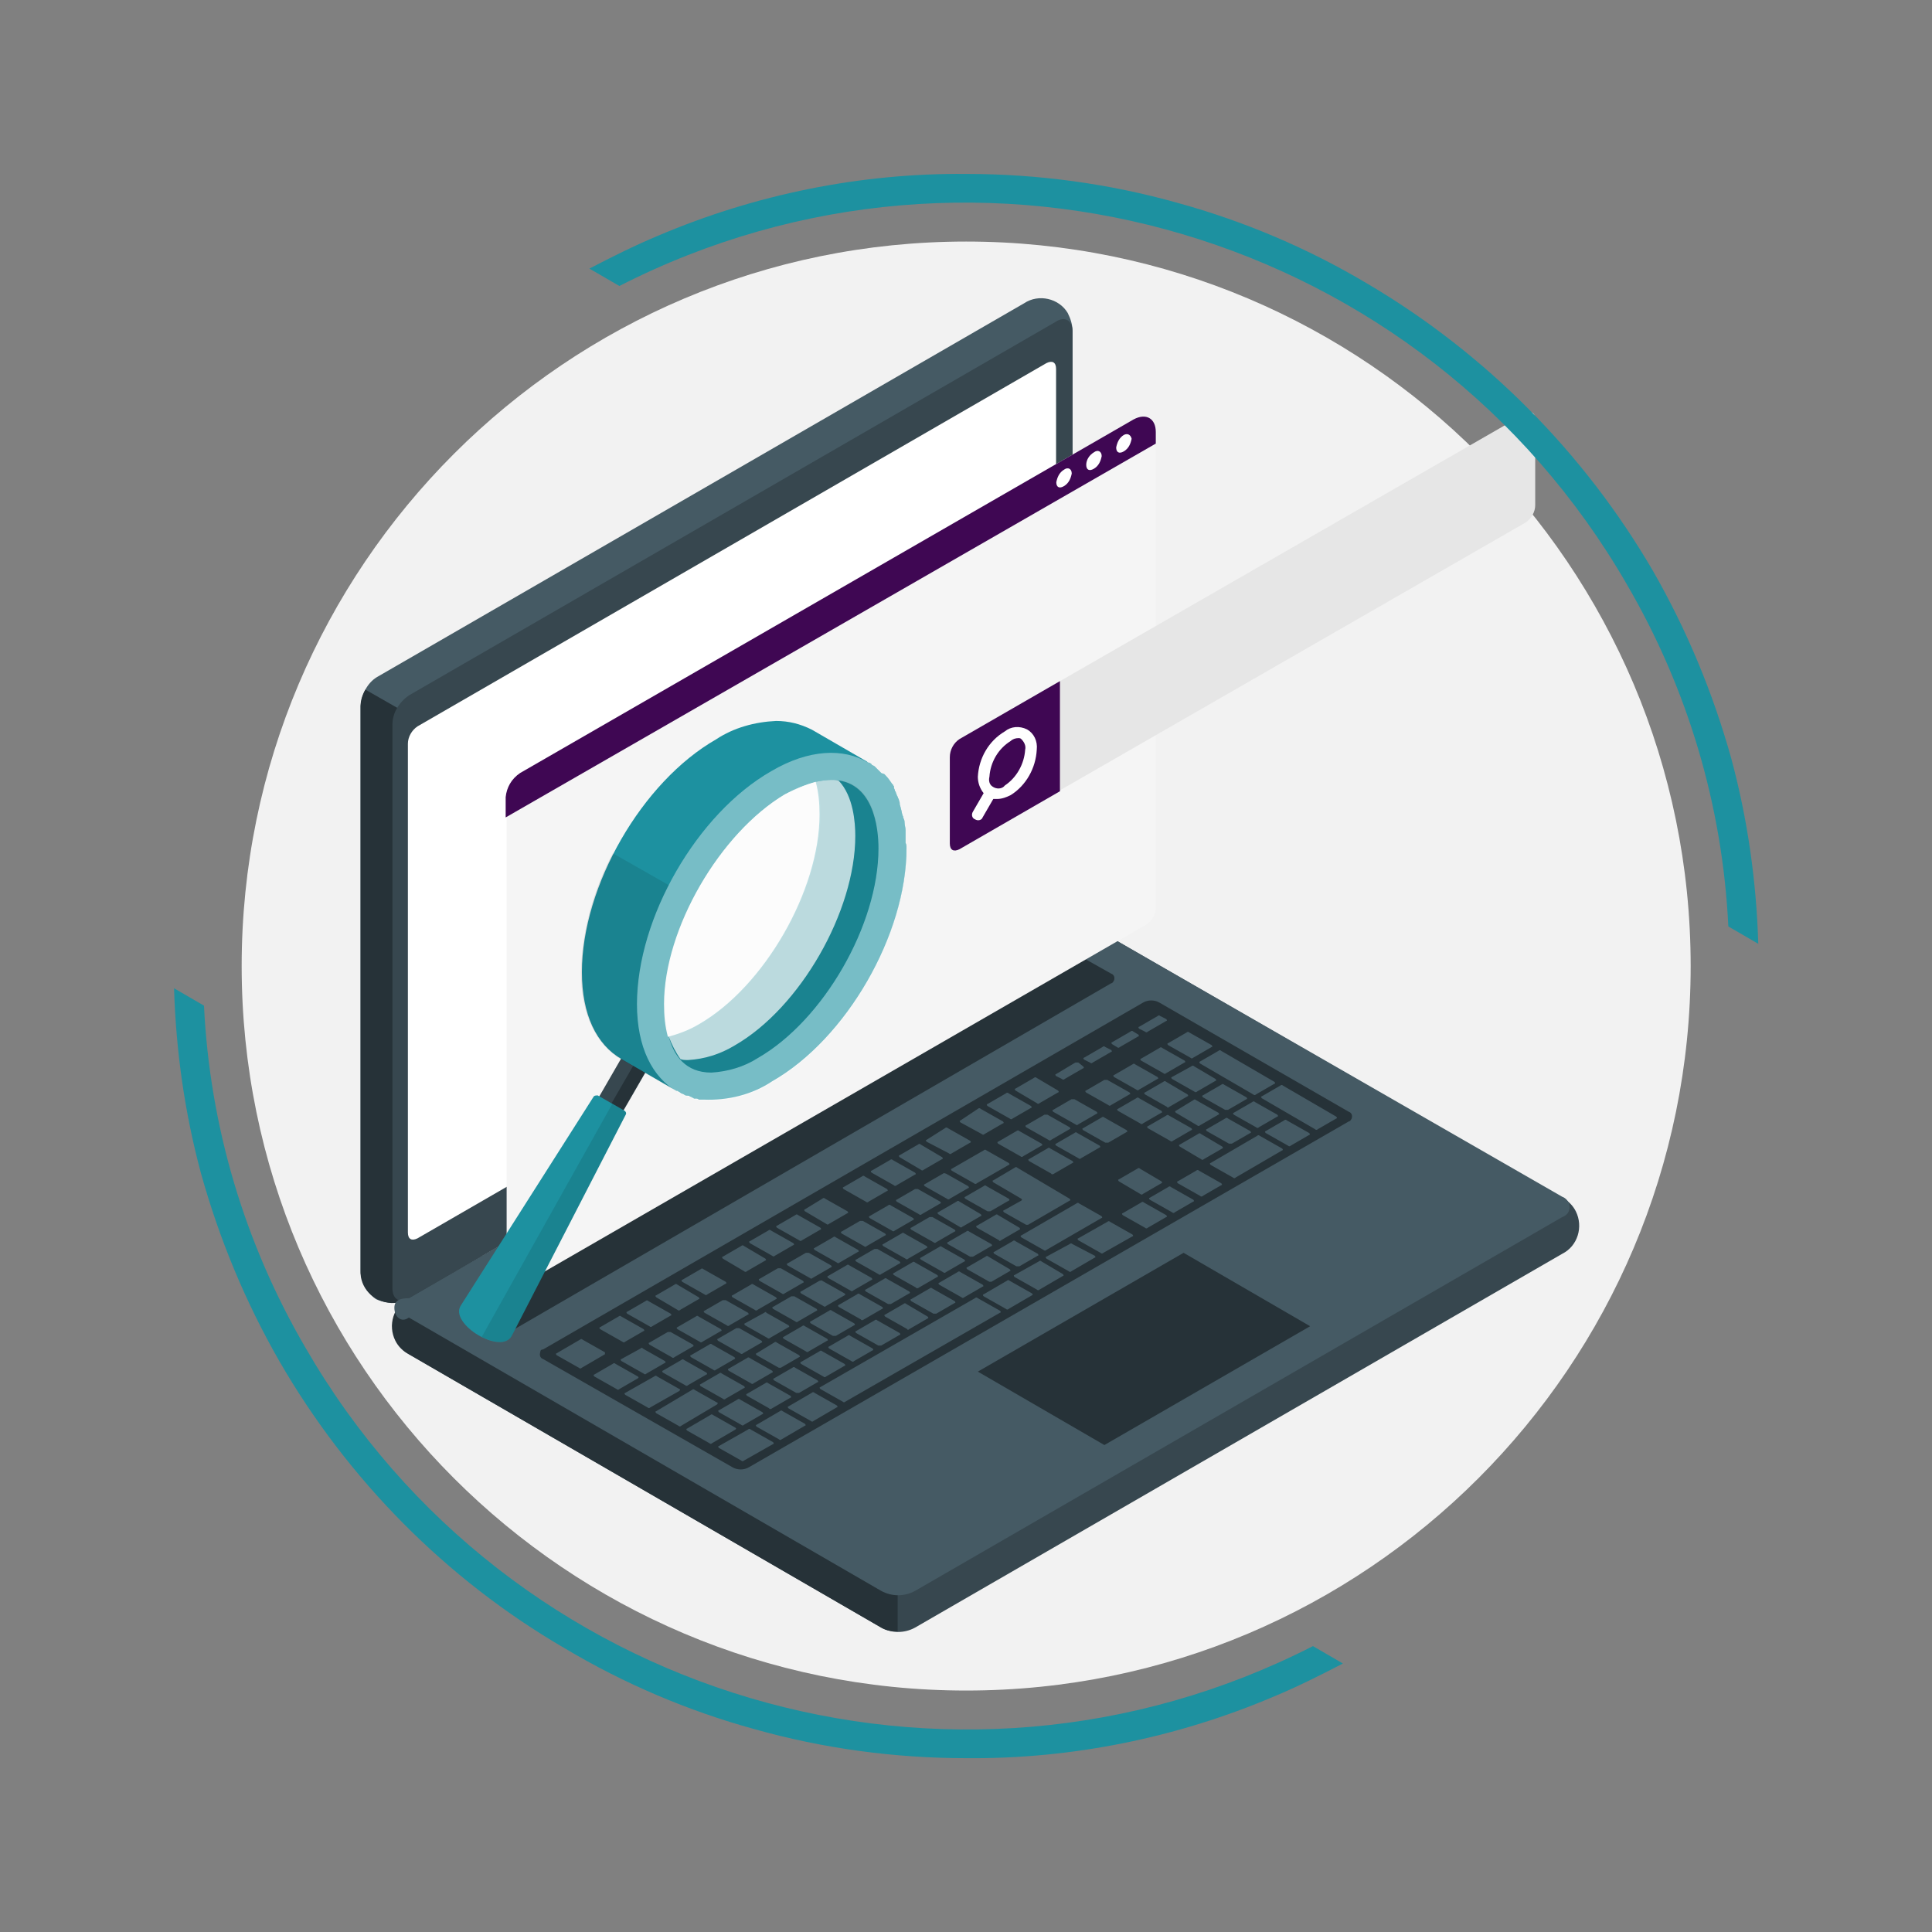 <?xml version="1.0" encoding="utf-8"?>
<!-- Generator: Adobe Illustrator 22.1.0, SVG Export Plug-In . SVG Version: 6.00 Build 0)  -->
<svg version="1.1" id="Camada_1" xmlns="http://www.w3.org/2000/svg" xmlns:xlink="http://www.w3.org/1999/xlink" x="0px" y="0px"
	 viewBox="0 0 200 200" style="enable-background:new 0 0 200 200;" xml:space="preserve">
<rect x="0" y="0" width="200" height="200" fill="#808080" stroke="none"/>
<style type="text/css">
	.st0{fill:#F2F2F2;}
	.st1{fill:#37474F;}
	.st2{fill:#263238;}
	.st3{fill:#455A64;}
	.st4{fill:#FFFFFF;}
	.st5{fill:#F5F5F5;}
	.st6{fill:#3F0753;}
	.st7{fill:#1D91A0;}
	.st8{opacity:0.1;enable-background:new    ;}
	.st9{opacity:0.4;fill:#FFFFFF;enable-background:new    ;}
	.st10{opacity:0.7;fill:#FFFFFF;enable-background:new    ;}
	.st11{fill:#E6E6E6;}
</style>
<g id="Grupo_493" transform="translate(-147.983 -1084.995)">
	<g id="Grupo_492">
		<path id="Caminho_75" class="st0" d="M248,1110c41.4,0,75,33.6,75,75s-33.6,75-75,75s-75-33.6-75-75S206.6,1110,248,1110z"/>
		<g id="Grupo_122" transform="translate(91.362 1049.406)">
			<g id="Laptop" transform="translate(105.946 78.579)">
				<path id="Caminho_49" class="st1" d="M-8.7,94.3c0.1,1.2,0.7,2.3,1.7,2.9l48.9,28.3c1.1,0.6,2.4,0.6,3.5,0l67-38.7
					c1.6-0.8,2.2-2.8,1.4-4.4c-0.3-0.6-0.8-1.1-1.4-1.4L63.5,52.8c-1.1-0.6-2.4-0.6-3.5,0L-7,91.4C-8,92.1-8.7,93.1-8.7,94.3z"/>
				<path id="Caminho_50" class="st2" d="M11.5,80.8L-7,91.4c-1.6,0.8-2.2,2.8-1.4,4.4c0.3,0.6,0.8,1.1,1.4,1.4l48.9,28.3
					c0.5,0.3,1.1,0.4,1.7,0.4V80.8H11.5z"/>
				<path id="Caminho_51" class="st3" d="M-10.4,91.5c-1-0.7-1.6-1.8-1.6-3V30.1c0.1-1.2,0.7-2.4,1.7-3l67-38.7c1.5-1,3.6-0.5,4.5,1
					c0.3,0.6,0.5,1.2,0.5,1.9v58.4c-0.1,1.2-0.7,2.4-1.7,3L-7,91.4C-8,92-9.3,92-10.4,91.5z"/>
				<path id="Caminho_52" class="st2" d="M-3.8,32.8l-7.7-4.4c-0.3,0.5-0.5,1.1-0.5,1.7v58.4c-0.1,1.8,1.3,3.3,3.2,3.4
					c0.7,0,1.3-0.1,1.9-0.5L0.6,87L-3.8,32.8z"/>
				<path id="Caminho_53" class="st1" d="M-8.7,32v58.4c0,1.1,0.8,1.6,1.7,1l67-38.7c1-0.7,1.7-1.8,1.7-3V-8.7c0-1.1-0.8-1.6-1.7-1
					L-7,29C-8,29.7-8.7,30.8-8.7,32z"/>
				<path id="Caminho_54" class="st3" d="M-7,93.4l48.9,28.3c1.1,0.6,2.4,0.6,3.5,0l67-38.7c0.6-0.2,0.9-0.8,0.7-1.4
					c-0.1-0.3-0.4-0.6-0.7-0.7L63.5,52.8c-1.1-0.6-2.4-0.6-3.5,0L-7,91.4c-0.9,0-1.5,0.2-1.5,1C-8.5,93.3-7.8,94-7,93.4z"/>
				<path id="Caminho_55" class="st4" d="M-6.1,32.2L59-5.4c0.6-0.3,1-0.1,1,0.6v50.6c0,0.7-0.4,1.4-1,1.8L-6.1,85.2
					c-0.6,0.3-1,0.1-1-0.6V34C-7.1,33.3-6.7,32.6-6.1,32.2z"/>
				<path id="Caminho_56" class="st2" d="M-1.3,91.9L60.8,56c0.5-0.3,1.2-0.3,1.7,0l3.2,1.8c0.3,0.1,0.4,0.4,0.3,0.7
					c-0.1,0.2-0.2,0.3-0.3,0.3L3.6,94.8c-0.5,0.3-1.2,0.3-1.7,0l-3.2-1.8c-0.3-0.1-0.4-0.4-0.3-0.7C-1.6,92.1-1.5,92-1.3,91.9z"/>
				<path id="Caminho_57" class="st2" d="M6.9,96.7L69,60.8c0.5-0.3,1.2-0.3,1.7,0l19.6,11.3c0.3,0.1,0.4,0.4,0.3,0.7
					c-0.1,0.2-0.2,0.3-0.3,0.3l-62.1,35.8c-0.5,0.3-1.2,0.3-1.7,0L6.9,97.7c-0.3-0.1-0.4-0.4-0.3-0.7C6.6,96.8,6.7,96.7,6.9,96.7z"
					/>
				<path id="Caminho_58" class="st3" d="M62.6,76.9l1.9-1.1c0.1,0,0.1-0.1,0-0.2l-2.3-1.3c-0.1-0.1-0.2-0.1-0.3,0L60,75.4
					c-0.1,0-0.1,0.1,0,0.2l2.3,1.3C62.4,77,62.5,77,62.6,76.9z M58.8,72.4l-1.9,1.1c-0.1,0-0.1,0.1,0,0.2l2.3,1.3
					c0.1,0.1,0.2,0.1,0.3,0l1.9-1.1c0.1,0,0.1-0.1,0-0.2l-2.3-1.3C59,72.4,58.9,72.4,58.8,72.4L58.8,72.4z M52.5,76.1L49.2,78
					c-0.1,0-0.1,0.1,0,0.2l2.3,1.3c0.1,0.1,0.2,0.1,0.3,0l3.3-1.9c0.1,0,0.1-0.1,0-0.2l-2.3-1.3C52.7,76,52.6,76,52.5,76.1
					L52.5,76.1z M55.9,74.1L54,75.2c-0.1,0-0.1,0.1,0,0.2l2.3,1.3c0.1,0.1,0.2,0.1,0.3,0l1.9-1.1c0.1,0,0.1-0.1,0-0.2l-2.3-1.3
					C56.1,74,56,74,55.9,74.1L55.9,74.1z M48.3,78.5l-1.9,1.1c-0.1,0-0.1,0.1,0,0.2l2.3,1.3c0.1,0.1,0.2,0.1,0.3,0l1.9-1.1
					c0.1,0,0.1-0.1,0-0.2l-2.3-1.3C48.5,78.5,48.4,78.4,48.3,78.5L48.3,78.5z M45.4,80.1l-1.9,1.1c-0.1,0-0.1,0.1,0,0.2l2.3,1.3
					c0.1,0.1,0.2,0.1,0.3,0l1.9-1.1c0.1,0,0.1-0.1,0-0.2l-2.3-1.3C45.6,80.1,45.5,80.1,45.4,80.1L45.4,80.1z M54.3,85.4l1.9-1.1
					c0.1,0,0.1-0.1,0-0.2L54,82.8c-0.1-0.1-0.2-0.1-0.3,0l-1.9,1.1c-0.1,0-0.1,0.1,0,0.2l2.3,1.3C54.1,85.5,54.2,85.5,54.3,85.4
					L54.3,85.4z M51.4,87.1l1.9-1.1c0.1,0,0.1-0.1,0-0.2l-2.3-1.3c-0.1-0.1-0.2-0.1-0.3,0l-1.9,1.1c-0.1,0-0.1,0.1,0,0.2l2.3,1.3
					C51.2,87.1,51.3,87.1,51.4,87.1L51.4,87.1z M48.6,88.7l1.9-1.1c0.1,0,0.1-0.1,0-0.2l-2.3-1.3c-0.1-0.1-0.2-0.1-0.3,0L46,87.2
					c-0.1,0-0.1,0.1,0,0.2l2.3,1.3C48.4,88.8,48.5,88.8,48.6,88.7L48.6,88.7z M45.8,90.3l1.9-1.1c0.1,0,0.1-0.1,0-0.2l-2.3-1.3
					c-0.1-0.1-0.2-0.1-0.3,0l-1.9,1.1c-0.1,0-0.1,0.1,0,0.2l2.3,1.3C45.5,90.4,45.7,90.4,45.8,90.3L45.8,90.3z M59.8,78.5l1.9-1.1
					c0.1,0,0.1-0.1,0-0.2l-2.3-1.3c-0.1-0.1-0.2-0.1-0.3,0l-1.9,1.1c-0.1,0-0.1,0.1,0,0.2l2.3,1.3C59.5,78.6,59.7,78.6,59.8,78.5
					L59.8,78.5z M57.1,83.8l4.3-2.5c0.1,0,0.1-0.1,0-0.2L56,77.9c-0.1-0.1-0.2-0.1-0.3,0l-2.2,1.3c-0.1,0-0.1,0.1,0,0.2l2.9,1.7
					c0.1,0.1,0.1,0.1,0,0.2l-1.8,1c-0.1,0-0.1,0.1,0,0.2l2.3,1.3C56.9,83.8,57,83.8,57.1,83.8L57.1,83.8z M42.6,81.8l-1.9,1.1
					c-0.1,0-0.1,0.1,0,0.2l2.3,1.3c0.1,0.1,0.2,0.1,0.3,0l1.9-1.1c0.1,0,0.1-0.1,0-0.2l-2.3-1.3C42.8,81.7,42.7,81.7,42.6,81.8
					L42.6,81.8z M39.7,83.4l-1.9,1.1c-0.1,0-0.1,0.1,0,0.2l2.3,1.3c0.1,0.1,0.2,0.1,0.3,0l1.9-1.1c0.1,0,0.1-0.1,0-0.2l-2.3-1.3
					C40,83.4,39.8,83.4,39.7,83.4L39.7,83.4z M25.5,101.8c0.1,0.1,0.2,0.1,0.3,0l1.9-1.1c0.1,0,0.1-0.1,0-0.2l-2.3-1.3
					c-0.1-0.1-0.2-0.1-0.3,0l-1.9,1.1c-0.1,0-0.1,0.1,0,0.2L25.5,101.8z M17,96.6L15,97.7c-0.1,0-0.1,0.1,0,0.2l2.3,1.3
					c0.1,0.1,0.2,0.1,0.3,0l1.9-1.1c0.1,0,0.1-0.1,0-0.2l-2.3-1.3C17.2,96.5,17.1,96.5,17,96.6L17,96.6z M21.6,100.4
					c0.1,0.1,0.2,0.1,0.3,0l1.9-1.1c0.1,0,0.1-0.1,0-0.2l-2.3-1.3c-0.1-0.1-0.2-0.1-0.3,0l-1.9,1.1c-0.1,0-0.1,0.1,0,0.2L21.6,100.4
					z M30.6,102.8l1.9-1.1c0.1,0,0.1-0.1,0-0.2l-2.3-1.3c-0.1-0.1-0.2-0.1-0.3,0l-1.9,1.1c-0.1,0-0.1,0.1,0,0.2l2.3,1.3
					C30.3,102.9,30.5,102.9,30.6,102.8L30.6,102.8z M27.4,104.5c0.1,0.1,0.2,0.1,0.3,0l1.9-1.1c0.1,0,0.1-0.1,0-0.2l-2.3-1.3
					c-0.1-0.1-0.2-0.1-0.3,0l-1.9,1.1c-0.1,0-0.1,0.1,0,0.2L27.4,104.5z M19.8,94.9L17.9,96c-0.1,0-0.1,0.1,0,0.2l2.3,1.3
					c0.1,0.1,0.2,0.1,0.3,0l1.9-1.1c0.1,0,0.1-0.1,0-0.2l-2.3-1.3C20,94.9,19.9,94.9,19.8,94.9L19.8,94.9z M34.1,86.7l-1.9,1.1
					c-0.1,0-0.1,0.1,0,0.2l2.3,1.3c0.1,0.1,0.2,0.1,0.3,0l1.9-1.1c0.1,0,0.1-0.1,0-0.2l-2.3-1.3C34.3,86.7,34.2,86.7,34.1,86.7
					L34.1,86.7z M22.7,93.3l-1.9,1.1c-0.1,0-0.1,0.1,0,0.2l2.3,1.3c0.1,0.1,0.2,0.1,0.3,0l1.9-1.1c0.1,0,0.1-0.1,0-0.2L23,93.3
					C22.9,93.2,22.8,93.2,22.7,93.3z M36.9,85.1L35,86.2c-0.1,0-0.1,0.1,0,0.2l2.3,1.3c0.1,0.1,0.2,0.1,0.3,0l1.9-1.1
					c0.1,0,0.1-0.1,0-0.2l-2.3-1.3C37.1,85,37,85,36.9,85.1L36.9,85.1z M31.2,88.3l-1.9,1.1c-0.1,0-0.1,0.1,0,0.2l2.3,1.3
					c0.1,0.1,0.2,0.1,0.3,0l1.9-1.1c0.1,0,0.1-0.1,0-0.2l-2.3-1.3C31.4,88.3,31.3,88.3,31.2,88.3L31.2,88.3z M28.4,90l-1.9,1.1
					c-0.1,0-0.1,0.1,0,0.2l2.3,1.3c0.1,0.1,0.2,0.1,0.3,0l1.9-1.1c0.1,0,0.1-0.1,0-0.2L28.7,90C28.6,89.9,28.5,89.9,28.4,90L28.4,90
					z M25.5,91.6l-1.9,1.1c-0.1,0-0.1,0.1,0,0.2l2.3,1.3c0.1,0.1,0.2,0.1,0.3,0l1.9-1.1c0.1,0,0.1-0.1,0-0.2l-2.3-1.3
					C25.7,91.6,25.6,91.6,25.5,91.6L25.5,91.6z M40.1,93.6l1.9-1.1c0.1,0,0.1-0.1,0-0.2L39.7,91c-0.1-0.1-0.2-0.1-0.3,0l-1.9,1.1
					c-0.1,0-0.1,0.1,0,0.2l2.3,1.3C39.8,93.7,40,93.7,40.1,93.6L40.1,93.6z M65,68.8l-1.9,1.1c-0.1,0-0.1,0.1,0,0.2l2.3,1.3
					c0.1,0.1,0.2,0.1,0.3,0l1.9-1.1c0.1,0,0.1-0.1,0-0.2l-2.3-1.3C65.3,68.8,65.1,68.8,65,68.8L65,68.8z M61.6,70.8l-1.9,1.1
					c-0.1,0-0.1,0.1,0,0.2l2.3,1.3c0.1,0.1,0.2,0.1,0.3,0l1.9-1.1c0.1,0,0.1-0.1,0-0.2l-2.3-1.3C61.8,70.8,61.7,70.8,61.6,70.8
					L61.6,70.8z M67.9,67.2l-1.9,1.1c-0.1,0-0.1,0.1,0,0.2l2.3,1.3c0.1,0.1,0.2,0.1,0.3,0l1.9-1.1c0.1,0,0.1-0.1,0-0.2l-2.3-1.3
					C68.1,67.1,68,67.1,67.9,67.2L67.9,67.2z M53.2,82.4l1.9-1.1c0.1,0,0.1-0.1,0-0.2l-2.3-1.3c-0.1-0.1-0.2-0.1-0.3,0l-1.9,1.1
					c-0.1,0-0.1,0.1,0,0.2l2.3,1.3C53,82.4,53.1,82.4,53.2,82.4z M71,65.5c-0.1-0.1-0.2-0.1-0.3,0l-1.9,1.1c-0.1,0-0.1,0.1,0,0.2
					l2.3,1.3c0.1,0.1,0.2,0.1,0.3,0l1.9-1.1c0.1,0,0.1-0.1,0-0.2L71,65.5z M42.9,92l1.9-1.1c0.1,0,0.1-0.1,0-0.2l-2.3-1.3
					c-0.1-0.1-0.2-0.1-0.3,0l-1.9,1.1c-0.1,0-0.1,0.1,0,0.2l2.3,1.3C42.7,92,42.8,92,42.9,92L42.9,92z M77.8,71.9l1.9-1.1
					c0.1,0,0.1-0.1,0-0.2l-2.3-1.3c-0.1-0.1-0.2-0.1-0.3,0l-1.9,1.1c-0.1,0-0.1,0.1,0,0.2l2.3,1.3C77.6,71.9,77.7,71.9,77.8,71.9
					L77.8,71.9z M71.7,71.6l1.9-1.1c0.1,0,0.1-0.1,0-0.2L71.4,69c-0.1-0.1-0.2-0.1-0.3,0l-1.9,1.1c-0.1,0-0.1,0.1,0,0.2l2.3,1.3
					C71.5,71.7,71.6,71.7,71.7,71.6L71.7,71.6z M74.3,67.4c-0.1-0.1-0.2-0.1-0.3,0L72,68.5c-0.1,0-0.1,0.1,0,0.2l2.3,1.3
					c0.1,0.1,0.2,0.1,0.3,0l1.9-1.1c0.1,0,0.1-0.1,0-0.2L74.3,67.4z M74.9,67.1l5.5,3.2c0.1,0.1,0.2,0.1,0.3,0l1.9-1.1
					c0.1,0,0.1-0.1,0-0.2l-5.5-3.2c-0.1-0.1-0.2-0.1-0.3,0l-1.9,1.1C74.8,66.9,74.8,67,74.9,67.1z M68.3,70.7l-1.9,1.1
					c-0.1,0-0.1,0.1,0,0.2l2.3,1.3c0.1,0.1,0.2,0.1,0.3,0l1.9-1.1c0.1,0,0.1-0.1,0-0.2l-2.3-1.3C68.5,70.6,68.4,70.6,68.3,70.7
					L68.3,70.7z M46.9,83l-1.9,1.1c-0.1,0-0.1,0.1,0,0.2l2.3,1.3c0.1,0.1,0.2,0.1,0.3,0l1.9-1.1c0.1,0,0.1-0.1,0-0.2L47.2,83
					C47.1,83,47,83,46.9,83z M74.6,73.5c0.1,0.1,0.2,0.1,0.3,0l1.9-1.1c0.1,0,0.1-0.1,0-0.2l-2.3-1.3c-0.1-0.1-0.2-0.1-0.3,0
					L72.4,72c-0.1,0-0.1,0.1,0,0.2L74.6,73.5z M49.7,81.4l-1.9,1.1c-0.1,0-0.1,0.1,0,0.2L50,84c0.1,0.1,0.2,0.1,0.3,0l1.9-1.1
					c0.1,0,0.1-0.1,0-0.2L50,81.4C49.9,81.3,49.8,81.3,49.7,81.4L49.7,81.4z M28.4,100.2c0.1,0.1,0.2,0.1,0.3,0l1.9-1.1
					c0.1,0,0.1-0.1,0-0.2l-2.3-1.3c-0.1-0.1-0.2-0.1-0.3,0l-1.9,1.1c-0.1,0-0.1,0.1,0,0.2L28.4,100.2z M24.1,96.2l-1.9,1.1
					c-0.1,0-0.1,0.1,0,0.2l2.3,1.3c0.1,0.1,0.2,0.1,0.3,0l1.9-1.1c0.1,0,0.1-0.1,0-0.2l-2.3-1.3C24.3,96.1,24.2,96.1,24.1,96.2
					L24.1,96.2z M31.5,98.6l1.9-1.1c0.1,0,0.1-0.1,0-0.2l-2.3-1.3c-0.1-0.1-0.2-0.1-0.3,0L29,97.1c-0.1,0-0.1,0.1,0,0.2l2.3,1.3
					C31.3,98.6,31.4,98.6,31.5,98.6L31.5,98.6z M34.4,96.9l1.9-1.1c0.1,0,0.1-0.1,0-0.2l-2.3-1.3c-0.1-0.1-0.2-0.1-0.3,0l-1.9,1.1
					c-0.1,0-0.1,0.1,0,0.2l2.3,1.3C34.2,97,34.3,97,34.4,96.9L34.4,96.9z M37.2,95.3l1.9-1.1c0.1,0,0.1-0.1,0-0.2l-2.3-1.3
					c-0.1-0.1-0.2-0.1-0.3,0l-1.9,1.1c-0.1,0-0.1,0.1,0,0.2l2.3,1.3C37,95.3,37.1,95.3,37.2,95.3L37.2,95.3z M26.9,94.5L25,95.6
					c-0.1,0-0.1,0.1,0,0.2l2.3,1.3c0.1,0.1,0.2,0.1,0.3,0l1.9-1.1c0.1,0,0.1-0.1,0-0.2l-2.3-1.3C27.2,94.5,27,94.5,26.9,94.5
					L26.9,94.5z M29.8,92.9L27.8,94c-0.1,0-0.1,0.1,0,0.2l2.3,1.3c0.1,0.1,0.2,0.1,0.3,0l1.9-1.1c0.1,0,0.1-0.1,0-0.2l-2.3-1.3
					C30,92.8,29.9,92.8,29.8,92.9L29.8,92.9z M41.2,86.3l-1.9,1.1c-0.1,0-0.1,0.1,0,0.2l2.3,1.3c0.1,0.1,0.2,0.1,0.3,0l1.9-1.1
					c0.1,0,0.1-0.1,0-0.2l-2.3-1.3C41.4,86.3,41.3,86.3,41.2,86.3L41.2,86.3z M38.3,88l-1.9,1.1c-0.1,0-0.1,0.1,0,0.2l2.3,1.3
					c0.1,0.1,0.2,0.1,0.3,0l1.9-1.1c0.1,0,0.1-0.1,0-0.2L38.6,88C38.5,87.9,38.4,87.9,38.3,88L38.3,88z M44,84.7l-1.9,1.1
					c-0.1,0-0.1,0.1,0,0.2l2.3,1.3c0.1,0.1,0.2,0.1,0.3,0l1.9-1.1c0.1,0,0.1-0.1,0-0.2l-2.3-1.3C44.2,84.6,44.1,84.6,44,84.7
					L44,84.7z M32.6,91.2l-1.9,1.1c-0.1,0-0.1,0.1,0,0.2l2.3,1.3c0.1,0.1,0.2,0.1,0.3,0l1.9-1.1c0.1,0,0.1-0.1,0-0.2l-2.3-1.3
					C32.8,91.2,32.7,91.2,32.6,91.2L32.6,91.2z M35.5,89.6l-1.9,1.1c-0.1,0-0.1,0.1,0,0.2l2.3,1.3c0.1,0.1,0.2,0.1,0.3,0l1.9-1.1
					c0.1,0,0.1-0.1,0-0.2l-2.3-1.3C35.7,89.5,35.6,89.6,35.5,89.6L35.5,89.6z M33.4,101.2l1.9-1.1c0.1,0,0.1-0.1,0-0.2l-2.3-1.3
					c-0.1-0.1-0.2-0.1-0.3,0l-1.9,1.1c-0.1,0-0.1,0.1,0,0.2l2.3,1.3C33.2,101.2,33.3,101.2,33.4,101.2L33.4,101.2z M16.7,99.5
					l-2.3-1.3c-0.1-0.1-0.2-0.1-0.3,0l-1.9,1.1c-0.1,0-0.1,0.1,0,0.2l2.3,1.3c0.1,0.1,0.2,0.1,0.3,0l1.9-1.1
					C16.8,99.6,16.8,99.6,16.7,99.5L16.7,99.5z M21,100.8l-2.3-1.3c-0.1-0.1-0.2-0.1-0.3,0l-3,1.7c-0.1,0-0.1,0.1,0,0.2l2.3,1.3
					c0.1,0.1,0.2,0.1,0.3,0l3-1.7C21.1,100.9,21.1,100.8,21,100.8L21,100.8z M13.3,97L11,95.7c-0.1-0.1-0.2-0.1-0.3,0l-2.4,1.4
					c-0.1,0-0.1,0.1,0,0.2l2.3,1.3c0.1,0.1,0.2,0.1,0.3,0l2.4-1.4C13.3,97.1,13.3,97,13.3,97L13.3,97z M15.1,95.9
					c0.1,0.1,0.2,0.1,0.3,0l1.9-1.1c0.1,0,0.1-0.1,0-0.2l-2.3-1.3c-0.1-0.1-0.2-0.1-0.3,0l-1.9,1.1c-0.1,0-0.1,0.1,0,0.2L15.1,95.9z
					 M24.9,102.2l-2.3-1.3c-0.1-0.1-0.2-0.1-0.3,0l-3.7,2.2c-0.1,0-0.1,0.1,0,0.2l2.3,1.3c0.1,0.1,0.2,0.1,0.3,0l3.7-2.2
					C25,102.3,25,102.2,24.9,102.2L24.9,102.2z M26.8,104.8l-2.3-1.3c-0.1-0.1-0.2-0.1-0.3,0l-2.4,1.4c-0.1,0-0.1,0.1,0,0.2l2.3,1.3
					c0.1,0.1,0.2,0.1,0.3,0l2.4-1.4C26.9,104.9,26.9,104.9,26.8,104.8L26.8,104.8z M36.2,83.7c0.1,0.1,0.2,0.1,0.3,0l1.9-1.1
					c0.1,0,0.1-0.1,0-0.2l-2.3-1.3c-0.1-0.1-0.2-0.1-0.3,0L34,82.2c-0.1,0-0.1,0.1,0,0.2L36.2,83.7z M30.6,87c0.1,0.1,0.2,0.1,0.3,0
					l1.9-1.1c0.1,0,0.1-0.1,0-0.2l-2.3-1.3c-0.1-0.1-0.2-0.1-0.3,0l-1.9,1.1c-0.1,0-0.1,0.1,0,0.2L30.6,87z M17.9,94.3
					c0.1,0.1,0.2,0.1,0.3,0l1.9-1.1c0.1,0,0.1-0.1,0-0.2l-2.3-1.3c-0.1-0.1-0.2-0.1-0.3,0l-1.9,1.1c-0.1,0-0.1,0.1,0,0.2L17.9,94.3z
					 M33.4,85.4c0.1,0.1,0.2,0.1,0.3,0l1.9-1.1c0.1,0,0.1-0.1,0-0.2l-2.3-1.3c-0.1-0.1-0.2-0.1-0.3,0l-1.9,1.1c-0.1,0-0.1,0.1,0,0.2
					L33.4,85.4z M27.7,88.6c0.1,0.1,0.2,0.1,0.3,0l1.9-1.1c0.1,0,0.1-0.1,0-0.2L27.7,86c-0.1-0.1-0.2-0.1-0.3,0l-1.9,1.1
					c-0.1,0-0.1,0.1,0,0.2L27.7,88.6z M28.4,105c-0.1-0.1-0.2-0.1-0.3,0l-3,1.7c-0.1,0-0.1,0.1,0,0.2l2.3,1.3c0.1,0.1,0.2,0.1,0.3,0
					l3-1.7c0.1,0,0.1-0.1,0-0.2L28.4,105z M23.6,91c0.1,0.1,0.2,0.1,0.3,0l1.9-1.1c0.1,0,0.1-0.1,0-0.2l-2.3-1.3
					c-0.1-0.1-0.2-0.1-0.3,0l-1.9,1.1c-0.1,0-0.1,0.1,0,0.2L23.6,91z M20.8,92.6c0.1,0.1,0.2,0.1,0.3,0l1.9-1.1c0.1,0,0.1-0.1,0-0.2
					L20.8,90c-0.1-0.1-0.2-0.1-0.3,0l-1.9,1.1c-0.1,0-0.1,0.1,0,0.2L20.8,92.6z M81.1,74.6c-0.1-0.1-0.2-0.1-0.3,0L76,77.4
					c-0.1,0-0.1,0.1,0,0.2l2.3,1.3c0.1,0.1,0.2,0.1,0.3,0l4.8-2.8c0.1,0,0.1-0.1,0-0.2L81.1,74.6z M74.8,78.2
					c-0.1-0.1-0.2-0.1-0.3,0l-1.9,1.1c-0.1,0-0.1,0.1,0,0.2l2.3,1.3c0.1,0.1,0.2,0.1,0.3,0l1.9-1.1c0.1,0,0.1-0.1,0-0.2L74.8,78.2z
					 M36.2,99.5l1.9-1.1c0.1,0,0.1-0.1,0-0.2l-2.3-1.3c-0.1-0.1-0.2-0.1-0.3,0l-1.9,1.1c-0.1,0-0.1,0.1,0,0.2l2.3,1.3
					C36,99.6,36.1,99.6,36.2,99.5L36.2,99.5z M69.1,81.5c-0.1-0.1-0.2-0.1-0.3,0l-1.9,1.1c-0.1,0-0.1,0.1,0,0.2l2.3,1.3
					c0.1,0.1,0.2,0.1,0.3,0l1.9-1.1c0.1,0,0.1-0.1,0-0.2L69.1,81.5z M83.9,73c-0.1-0.1-0.2-0.1-0.3,0l-1.9,1.1c-0.1,0-0.1,0.1,0,0.2
					l2.3,1.3c0.1,0.1,0.2,0.1,0.3,0l1.9-1.1c0.1,0,0.1-0.1,0-0.2L83.9,73z M89,72.6l-5.5-3.2c-0.1-0.1-0.2-0.1-0.3,0l-1.9,1.1
					c-0.1,0-0.1,0.1,0,0.2l5.5,3.2c0.1,0.1,0.2,0.1,0.3,0l1.9-1.1C89.1,72.8,89.1,72.7,89,72.6L89,72.6z M58.5,87.6
					c-0.1-0.1-0.2-0.1-0.3,0L55.7,89c-0.1,0-0.1,0.1,0,0.2l2.3,1.3c0.1,0.1,0.2,0.1,0.3,0l2.4-1.4c0.1,0,0.1-0.1,0-0.2L58.5,87.6z
					 M65.6,83.5c-0.1-0.1-0.2-0.1-0.3,0l-3,1.7c-0.1,0-0.1,0.1,0,0.2l2.3,1.3c0.1,0.1,0.2,0.1,0.3,0l3-1.7c0.1,0,0.1-0.1,0-0.2
					L65.6,83.5z M51.9,91.4c-0.1-0.1-0.2-0.1-0.3,0l-16,9.2c-0.1,0-0.1,0.1,0,0.2l2.3,1.3c0.1,0.1,0.2,0.1,0.3,0l16-9.2
					c0.1,0,0.1-0.1,0-0.2L51.9,91.4z M35,101.2c-0.1-0.1-0.2-0.1-0.3,0l-2.4,1.4c-0.1,0-0.1,0.1,0,0.2l2.3,1.3
					c0.1,0.1,0.2,0.1,0.3,0l2.4-1.4c0.1,0,0.1-0.1,0-0.2L35,101.2z M55.2,89.6c-0.1-0.1-0.2-0.1-0.3,0l-2.4,1.4
					c-0.1,0-0.1,0.1,0,0.2l2.3,1.3c0.1,0.1,0.2,0.1,0.3,0l2.4-1.4c0.1,0,0.1-0.1,0-0.2L55.2,89.6z M31.7,103.1
					c-0.1-0.1-0.2-0.1-0.3,0l-2.4,1.4c-0.1,0-0.1,0.1,0,0.2l2.3,1.3c0.1,0.1,0.2,0.1,0.3,0l2.4-1.4c0.1,0,0.1-0.1,0-0.2L31.7,103.1z
					 M61.7,85.8c-0.1-0.1-0.2-0.1-0.3,0L59,87.1c-0.1,0-0.1,0.1,0,0.2l2.3,1.3c0.1,0.1,0.2,0.1,0.3,0l2.4-1.4c0.1,0,0.1-0.1,0-0.2
					L61.7,85.8z M71.9,79.9c-0.1-0.1-0.2-0.1-0.3,0L69.7,81c-0.1,0-0.1,0.1,0,0.2l2.3,1.3c0.1,0.1,0.2,0.1,0.3,0l1.9-1.1
					c0.1,0,0.1-0.1,0-0.2L71.9,79.9z M78.2,75.4l1.9-1.1c0.1,0,0.1-0.1,0-0.2l-2.3-1.3c-0.1-0.1-0.2-0.1-0.3,0l-1.9,1.1
					c-0.1,0-0.1,0.1,0,0.2l2.3,1.3C77.9,75.4,78.1,75.4,78.2,75.4L78.2,75.4z M65.4,75.3l1.9-1.1c0.1,0,0.1-0.1,0-0.2l-2.3-1.3
					c-0.1-0.1-0.2-0.1-0.3,0l-1.9,1.1c-0.1,0-0.1,0.1,0,0.2l2.3,1.3C65.2,75.3,65.3,75.3,65.4,75.3L65.4,75.3z M59,86.4l5.7-3.3
					c0.1,0,0.1-0.1,0-0.2l-2.3-1.3c-0.1-0.1-0.2-0.1-0.3,0l-5.7,3.3c-0.1,0-0.1,0.1,0,0.2l2.3,1.3C58.8,86.5,58.9,86.5,59,86.4
					L59,86.4z M75,77c0.1,0.1,0.2,0.1,0.3,0l1.9-1.1c0.1,0,0.1-0.1,0-0.2L75,74.4c-0.1-0.1-0.2-0.1-0.3,0l-1.9,1.1
					c-0.1,0-0.1,0.1,0,0.2L75,77z M72.1,75.1l1.9-1.1c0.1,0,0.1-0.1,0-0.2l-2.3-1.3c-0.1-0.1-0.2-0.1-0.3,0l-1.9,1.1
					c-0.1,0-0.1,0.1,0,0.2l2.3,1.3C71.9,75.2,72,75.2,72.1,75.1L72.1,75.1z M56.2,88.1l1.9-1.1c0.1,0,0.1-0.1,0-0.2l-2.3-1.3
					c-0.1-0.1-0.2-0.1-0.3,0l-1.9,1.1c-0.1,0-0.1,0.1,0,0.2l2.3,1.3C55.9,88.1,56.1,88.1,56.2,88.1L56.2,88.1z M68.7,80.6
					c0.1,0.1,0.2,0.1,0.3,0l1.9-1.1c0.1,0,0.1-0.1,0-0.2L68.7,78c-0.1-0.1-0.2-0.1-0.3,0l-1.9,1.1c-0.1,0-0.1,0.1,0,0.2L68.7,80.6z
					 M41.9,96.3l1.9-1.1c0.1,0,0.1-0.1,0-0.2l-2.3-1.3c-0.1-0.1-0.2-0.1-0.3,0l-1.9,1.1c-0.1,0-0.1,0.1,0,0.2l2.3,1.3
					C41.7,96.3,41.8,96.3,41.9,96.3L41.9,96.3z M44.8,94.6l1.9-1.1c0.1,0,0.1-0.1,0-0.2L44.5,92c-0.1-0.1-0.2-0.1-0.3,0l-1.9,1.1
					c-0.1,0-0.1,0.1,0,0.2l2.3,1.3C44.6,94.7,44.7,94.7,44.8,94.6z M39.1,97.9l1.9-1.1c0.1,0,0.1-0.1,0-0.2l-2.3-1.3
					c-0.1-0.1-0.2-0.1-0.3,0l-1.9,1.1c-0.1,0-0.1,0.1,0,0.2l2.3,1.3C38.9,98,39,98,39.1,97.9L39.1,97.9z M50.5,91.3l1.9-1.1
					c0.1,0,0.1-0.1,0-0.2l-2.3-1.3c-0.1-0.1-0.2-0.1-0.3,0l-1.9,1.1c-0.1,0-0.1,0.1,0,0.2l2.3,1.3C50.3,91.4,50.4,91.4,50.5,91.3
					L50.5,91.3z M47.6,93l1.9-1.1c0.1,0,0.1-0.1,0-0.2l-2.3-1.3c-0.1-0.1-0.2-0.1-0.3,0L45,91.5c-0.1,0-0.1,0.1,0,0.2l2.3,1.3
					C47.4,93,47.5,93,47.6,93L47.6,93z M53.3,89.7l1.9-1.1c0.1,0,0.1-0.1,0-0.2L53,87.1c-0.1-0.1-0.2-0.1-0.3,0l-1.9,1.1
					c-0.1,0-0.1,0.1,0,0.2l2.3,1.3C53.1,89.7,53.2,89.7,53.3,89.7L53.3,89.7z M66.3,65.4c0.1,0.1,0.2,0.1,0.3,0l1.9-1.1
					c0.1,0,0.1-0.1,0-0.2L68,63.8c-0.1-0.1-0.2-0.1-0.3,0l-1.9,1.1c-0.1,0-0.1,0.1,0,0.2L66.3,65.4z M52.3,74.4
					c0.1,0.1,0.2,0.1,0.3,0l1.9-1.1c0.1,0,0.1-0.1,0-0.2l-2.3-1.3c-0.1-0.1-0.2-0.1-0.3,0L50.1,73c-0.1,0-0.1,0.1,0,0.2L52.3,74.4z
					 M58,71.2c0.1,0.1,0.2,0.1,0.3,0l1.9-1.1c0.1,0,0.1-0.1,0-0.2L58,68.6c-0.1-0.1-0.2-0.1-0.3,0l-1.9,1.1c-0.1,0-0.1,0.1,0,0.2
					L58,71.2z M48.9,76.4c0.1,0.1,0.2,0.1,0.3,0l1.9-1.1c0.1,0,0.1-0.1,0-0.2l-2.3-1.3c-0.1-0.1-0.2-0.1-0.3,0L46.6,75
					c-0.1,0-0.1,0.1,0,0.2L48.9,76.4z M55.2,72.8c0.1,0.1,0.2,0.1,0.3,0l1.9-1.1c0.1,0,0.1-0.1,0-0.2l-2.3-1.3
					c-0.1-0.1-0.2-0.1-0.3,0l-1.9,1.1c-0.1,0-0.1,0.1,0,0.2L55.2,72.8z M43.2,79.7c0.1,0.1,0.2,0.1,0.3,0l1.9-1.1
					c0.1,0,0.1-0.1,0-0.2l-2.3-1.3c-0.1-0.1-0.2-0.1-0.3,0l-1.9,1.1c-0.1,0-0.1,0.1,0,0.2L43.2,79.7z M46,78.1
					c0.1,0.1,0.2,0.1,0.3,0l1.9-1.1c0.1,0,0.1-0.1,0-0.2L46,75.5c-0.1-0.1-0.2-0.1-0.3,0l-1.9,1.1c-0.1,0-0.1,0.1,0,0.2L46,78.1z
					 M60.6,68.7c0.1,0.1,0.2,0.1,0.3,0l1.9-1.1c0.1,0,0.1-0.1,0-0.2L62.3,67C62.2,67,62.1,67,62,67L60,68.2c-0.1,0-0.1,0.1,0,0.2
					L60.6,68.7z M69.2,63.8c0.1,0.1,0.2,0.1,0.3,0l1.9-1.1c0.1,0,0.1-0.1,0-0.2l-0.6-0.3c-0.1-0.1-0.2-0.1-0.3,0l-1.9,1.1
					c-0.1,0-0.1,0.1,0,0.2L69.2,63.8z M73.9,66.5c0.1,0.1,0.2,0.1,0.3,0l1.9-1.1c0.1,0,0.1-0.1,0-0.2l-2.3-1.3
					c-0.1-0.1-0.2-0.1-0.3,0L71.6,65c-0.1,0-0.1,0.1,0,0.2L73.9,66.5z M81,73.7l1.9-1.1c0.1,0,0.1-0.1,0-0.2l-2.3-1.3
					c-0.1-0.1-0.2-0.1-0.3,0l-1.9,1.1c-0.1,0-0.1,0.1,0,0.2l2.3,1.3C80.8,73.8,80.9,73.8,81,73.7L81,73.7z M63.5,67
					c0.1,0.1,0.2,0.1,0.3,0l1.9-1.1c0.1,0,0.1-0.1,0-0.2l-0.6-0.3c-0.1-0.1-0.2-0.1-0.3,0l-1.9,1.1c-0.1,0-0.1,0.1,0,0.2L63.5,67z
					 M40.3,81.4c0.1,0.1,0.2,0.1,0.3,0l1.9-1.1c0.1,0,0.1-0.1,0-0.2l-2.3-1.3c-0.1-0.1-0.2-0.1-0.3,0l-1.9,1.1c-0.1,0-0.1,0.1,0,0.2
					L40.3,81.4z"/>
				<path id="Caminho_59" class="st2" d="M51.9,99l21.3-12.3l13.1,7.6L65,106.6L51.9,99z"/>
			</g>
			<g id="Tab" transform="translate(121.068 90.709)">
				<path id="Caminho_60" class="st5" d="M-10.6,24.9l63.5-36.6c1.2-0.7,2.3-0.1,2.3,1.3v49.2c0,0.7-0.4,1.4-1,1.8L-11,78.2
					c-0.6,0.3-1,0.1-1-0.6V27.5C-12,26.4-11.4,25.5-10.6,24.9z"/>
				<path id="Caminho_61" class="st6" d="M55.2-9.2v-1.2c0-1.4-1-2-2.3-1.3l-63.5,36.6c-0.9,0.6-1.4,1.5-1.5,2.5v2.1L55.2-9.2z"/>
				<path id="Caminho_62" class="st4" d="M45.7-6.5c-0.5,0.3-0.7,0.8-0.8,1.3c0,0.5,0.3,0.7,0.8,0.4c0.5-0.3,0.7-0.8,0.8-1.3
					C46.5-6.6,46.1-6.8,45.7-6.5z"/>
				<path id="Caminho_63" class="st4" d="M48.8-8.3C48.3-8,48-7.5,48-7c0,0.5,0.3,0.7,0.8,0.4c0.5-0.3,0.7-0.8,0.8-1.3
					C49.6-8.4,49.2-8.6,48.8-8.3z"/>
				<path id="Caminho_64" class="st4" d="M51.9-10.1c-0.5,0.3-0.7,0.8-0.8,1.3c0,0.5,0.3,0.7,0.8,0.4c0.5-0.3,0.7-0.8,0.8-1.3
					C52.6-10.1,52.3-10.3,51.9-10.1z"/>
			</g>
			<g id="Lens" transform="translate(116.092 122.222)">
				<g id="Grupo_125" transform="translate(0 32.702)">
					<g id="Grupo_122-2" transform="translate(12.119 0)">
						
							<rect id="Retângulo_41" x="-13.8" y="-7.5" transform="matrix(0.5 -0.866 0.866 0.5 1.364 -9.745)" class="st1" width="12.1" height="2.9"/>
						
							<rect id="Retângulo_42" x="-13.2" y="-6.4" transform="matrix(0.5 -0.866 0.866 0.5 1.364 -9.031)" class="st2" width="12.1" height="1.4"/>
					</g>
					<g id="Grupo_124" transform="translate(0 6.059)">
						<g id="Grupo_123">
							<path id="Caminho_65" class="st7" d="M-6.5,12.9c-1.1,2-6.4-1.2-5.3-3.1L2-11.9C2.1-12,2.3-12,2.4-12l2.8,1.6
								c0.1,0.1,0.2,0.2,0.1,0.4L-6.5,12.9z"/>
							<path id="Caminho_66" class="st8" d="M-6.5,12.9L5.3-10c0.1-0.1,0-0.3-0.1-0.4l-1.3-0.7L-9.6,13C-8.4,13.6-7,13.8-6.5,12.9z"
								/>
						</g>
					</g>
				</g>
				<g id="Grupo_126" transform="translate(12.768 0)">
					<path id="Caminho_67" class="st7" d="M21.5,0.6c0-0.2,0-0.3,0-0.5s0-0.3,0-0.5c0-0.1,0-0.2,0-0.3c0-0.3-0.1-0.5-0.1-0.8
						c0-0.1,0-0.2-0.1-0.4s0-0.2-0.1-0.3C21.1-2.5,21.1-2.7,21-3c0-0.1-0.1-0.3-0.1-0.4c0,0,0,0,0-0.1c0-0.1-0.1-0.3-0.1-0.4
						c-0.1-0.1-0.1-0.3-0.2-0.4c0-0.1-0.1-0.2-0.1-0.3c0-0.1-0.1-0.1-0.1-0.2c0-0.1-0.1-0.2-0.1-0.3c0,0,0,0,0-0.1
						c0-0.1-0.1-0.1-0.1-0.2c0,0-0.1-0.1-0.1-0.1c-0.2-0.3-0.4-0.6-0.7-0.9c0,0-0.1-0.1-0.1-0.1S19-6.6,19-6.6s-0.1-0.1-0.1-0.1
						c-0.1-0.1-0.3-0.3-0.4-0.4c-0.1-0.1-0.1-0.1-0.2-0.2S18-7.4,18-7.5c-0.1-0.1-0.2-0.2-0.4-0.2l-0.1-0.1l0,0l0,0l-5.7-3.3h0l0,0
						C10.6-11.7,9.4-12,8.1-12c-2.2,0.1-4.4,0.7-6.2,1.9C-5.8-5.7-12,5.1-12,14c0,4.4,1.5,7.5,4.1,9l0,0l0,0l5.7,3.3l0,0l0,0l0,0
						l0.1,0c0.1,0.1,0.2,0.1,0.3,0.2c0.1,0.1,0.3,0.1,0.4,0.2c0.1,0.1,0.3,0.1,0.4,0.1c0.1,0,0.1,0,0.2,0.1c0.1,0,0.1,0,0.2,0.1
						c0.1,0,0.1,0,0.2,0.1c0.1,0,0.1,0,0.2,0c0.1,0,0.2,0,0.3,0.1c0,0,0,0,0.1,0c0.1,0,0.2,0,0.4,0c2.5,0.1,5-0.5,7.1-1.9
						c7.7-4.4,13.9-15.2,13.9-24.1C21.6,1,21.6,0.8,21.5,0.6z M12.2-5.7c0.3,1.1,0.4,2.2,0.4,3.4c0,7.8-5.7,17.8-12.5,21.7
						c-1,0.6-2.1,1-3.2,1.3c-0.3-1.1-0.4-2.2-0.4-3.4C-3.5,9.5,2.3-0.4,9-4.4C10-4.9,11.1-5.4,12.2-5.7L12.2-5.7z"/>
					<path id="Caminho_68" class="st8" d="M-2.4,26.2L-8,23c-2.5-1.5-4.1-4.6-4.1-9c0.1-4.3,1.3-8.5,3.3-12.3L-3,5
						c-2,3.8-3.2,8-3.3,12.3C-6.3,21.7-4.8,24.7-2.4,26.2z"/>
					<path id="Caminho_69" class="st9" d="M21.5,0.6c0-0.2,0-0.3,0-0.5s0-0.3,0-0.5c0-0.1,0-0.2,0-0.3c0-0.3-0.1-0.5-0.1-0.8
						c0-0.1,0-0.2-0.1-0.4s0-0.2-0.1-0.3C21.1-2.5,21.1-2.7,21-3c0-0.1-0.1-0.3-0.1-0.4c0,0,0,0,0-0.1c0-0.1-0.1-0.3-0.1-0.4
						c-0.1-0.1-0.1-0.3-0.2-0.4c0-0.1-0.1-0.2-0.1-0.3c0-0.1-0.1-0.1-0.1-0.2c0-0.1-0.1-0.2-0.1-0.3c0,0,0,0,0-0.1
						c0-0.1-0.1-0.1-0.1-0.2c0,0-0.1-0.1-0.1-0.1c-0.2-0.3-0.4-0.6-0.7-0.9c0,0-0.1-0.1-0.1-0.1S19-6.6,19-6.6s-0.1-0.1-0.1-0.1
						c-0.1-0.1-0.3-0.3-0.4-0.4c-0.1-0.1-0.1-0.1-0.2-0.2S18-7.4,18-7.5c-0.1-0.1-0.2-0.2-0.4-0.2c-2.5-1.5-6.1-1.4-10,0.9
						C-0.1-2.4-6.3,8.4-6.3,17.3c0,4.5,1.6,7.6,4.2,9.1c0.1,0.1,0.2,0.1,0.3,0.2c0.1,0.1,0.3,0.1,0.4,0.2c0.1,0.1,0.3,0.1,0.4,0.1
						c0.1,0,0.1,0,0.2,0.1c0.1,0,0.1,0,0.2,0.1c0.1,0,0.1,0,0.2,0.1c0.1,0,0.1,0,0.2,0c0.1,0,0.2,0,0.3,0.1c0,0,0,0,0.1,0
						c0.1,0,0.2,0,0.4,0c2.5,0.1,5-0.5,7.1-1.9c7.7-4.4,13.9-15.2,13.9-24.1C21.6,1,21.6,0.8,21.5,0.6z M6.2,22.9
						c-1.4,0.9-3.1,1.4-4.8,1.5c-2.7,0-3.9-1.8-4.4-3.7c-0.3-1.1-0.4-2.2-0.4-3.4C-3.5,9.5,2.3-0.4,9-4.4c1-0.6,2.1-1,3.2-1.3
						c0.5-0.1,1.1-0.2,1.6-0.2c4.4,0,4.9,5,4.9,7.1C18.7,9.1,13,19,6.2,22.9L6.2,22.9z"/>
					<path id="Caminho_70" class="st8" d="M18.7,1.2C18.7,9.1,13,19,6.2,22.9c-1.4,0.9-3.1,1.4-4.8,1.5c-2.7,0-3.9-1.8-4.4-3.7
						c1.1-0.3,2.2-0.7,3.2-1.3C6.9,15.5,12.7,5.5,12.7-2.3c0-1.1-0.1-2.3-0.4-3.4c0.5-0.1,1.1-0.2,1.6-0.2
						C18.3-5.9,18.7-0.9,18.7,1.2z"/>
					<path id="Caminho_71" class="st10" d="M16.3-0.1c0,7.8-5.7,17.8-12.5,21.7C2.3,22.5,0.7,23-1,23.1c-0.3,0-0.6,0-0.8-0.1
						c-0.5-0.7-0.9-1.5-1.2-2.3c-0.3-1.1-0.4-2.2-0.4-3.4C-3.5,9.5,2.3-0.4,9-4.4c1-0.6,2.1-1,3.2-1.3c0.5-0.1,1.1-0.2,1.6-0.2
						c0.3,0,0.6,0,0.8,0.1C16.1-4.2,16.3-1.5,16.3-0.1z"/>
				</g>
			</g>
			<g id="Search_Taba" transform="translate(166.946 90.183)">
				<path id="Caminho_72" class="st11" d="M-12,23.7v8.9c0,0.7,0.5,0.9,1,0.6L47.6-0.5c0.6-0.4,1-1.1,1-1.8v-8.9
					c0-0.7-0.5-0.9-1-0.6L-11,21.9C-11.6,22.3-12,23-12,23.7z"/>
				<g id="Grupo_127" transform="translate(0 27.916)">
					<path id="Caminho_73" class="st6" d="M-11-6l10.4-6v11.4l-10.4,6c-0.6,0.3-1,0.1-1-0.6v-8.9C-12-4.9-11.6-5.6-11-6z"/>
					<path id="Caminho_74" class="st4" d="M-4-7c-0.8-0.4-1.7-0.3-2.3,0.2C-8-5.8-9-4-9.1-2.1c0,0.6,0.2,1.2,0.6,1.7l-1.1,1.9
						c-0.2,0.3-0.1,0.7,0.2,0.8c0.3,0.2,0.7,0.1,0.8-0.2l0,0l1.1-1.9c0.1,0,0.2,0,0.4,0c0.5,0,1-0.2,1.4-0.4C-4.1-1.2-3.1-3-3-4.9
						C-2.9-5.8-3.3-6.6-4-7z M-6.3-1.2c-0.3,0.4-0.9,0.4-1.3,0.1c-0.3-0.2-0.4-0.6-0.3-1C-7.8-3.6-7-5-5.7-5.8
						C-5.5-6-5.2-6.1-4.9-6.1c0.1,0,0.2,0,0.3,0.1c0.3,0.3,0.5,0.7,0.4,1.1C-4.3-3.4-5.1-2-6.3-1.2L-6.3-1.2z"/>
				</g>
			</g>
		</g>
		<path id="Subtração_9" class="st7" d="M176.9,1225.9L176.9,1225.9c-3.5-6.1-6.2-12.6-8.1-19.4c-1.7-6.3-2.6-12.7-2.8-19.2
			l3.1,1.8c0.6,12.5,4.2,24.6,10.5,35.4c21,36.4,66.9,50,104.3,30.9l3.1,1.8c-2.3,1.2-4.7,2.4-7.1,3.4c-10.1,4.3-21,6.5-31.9,6.4
			c-7.4,0-14.8-1-21.9-3c-6.9-1.9-13.5-4.7-19.7-8.4C194.2,1248.5,184,1238.2,176.9,1225.9z M209,1112.8L209,1112.8
			c2.3-1.2,4.7-2.4,7.1-3.4c10.1-4.3,21-6.5,31.9-6.4c7.4,0,14.8,1,21.9,3c6.9,1.9,13.5,4.7,19.7,8.4c12.2,7.2,22.4,17.5,29.5,29.7
			c3.5,6.1,6.2,12.6,8.1,19.4c1.7,6.3,2.6,12.7,2.8,19.2l-3.1-1.8c-0.6-12.5-4.2-24.6-10.5-35.4c-21-36.4-66.9-50-104.3-30.9
			L209,1112.8L209,1112.8z"/>
	</g>
</g>
</svg>
